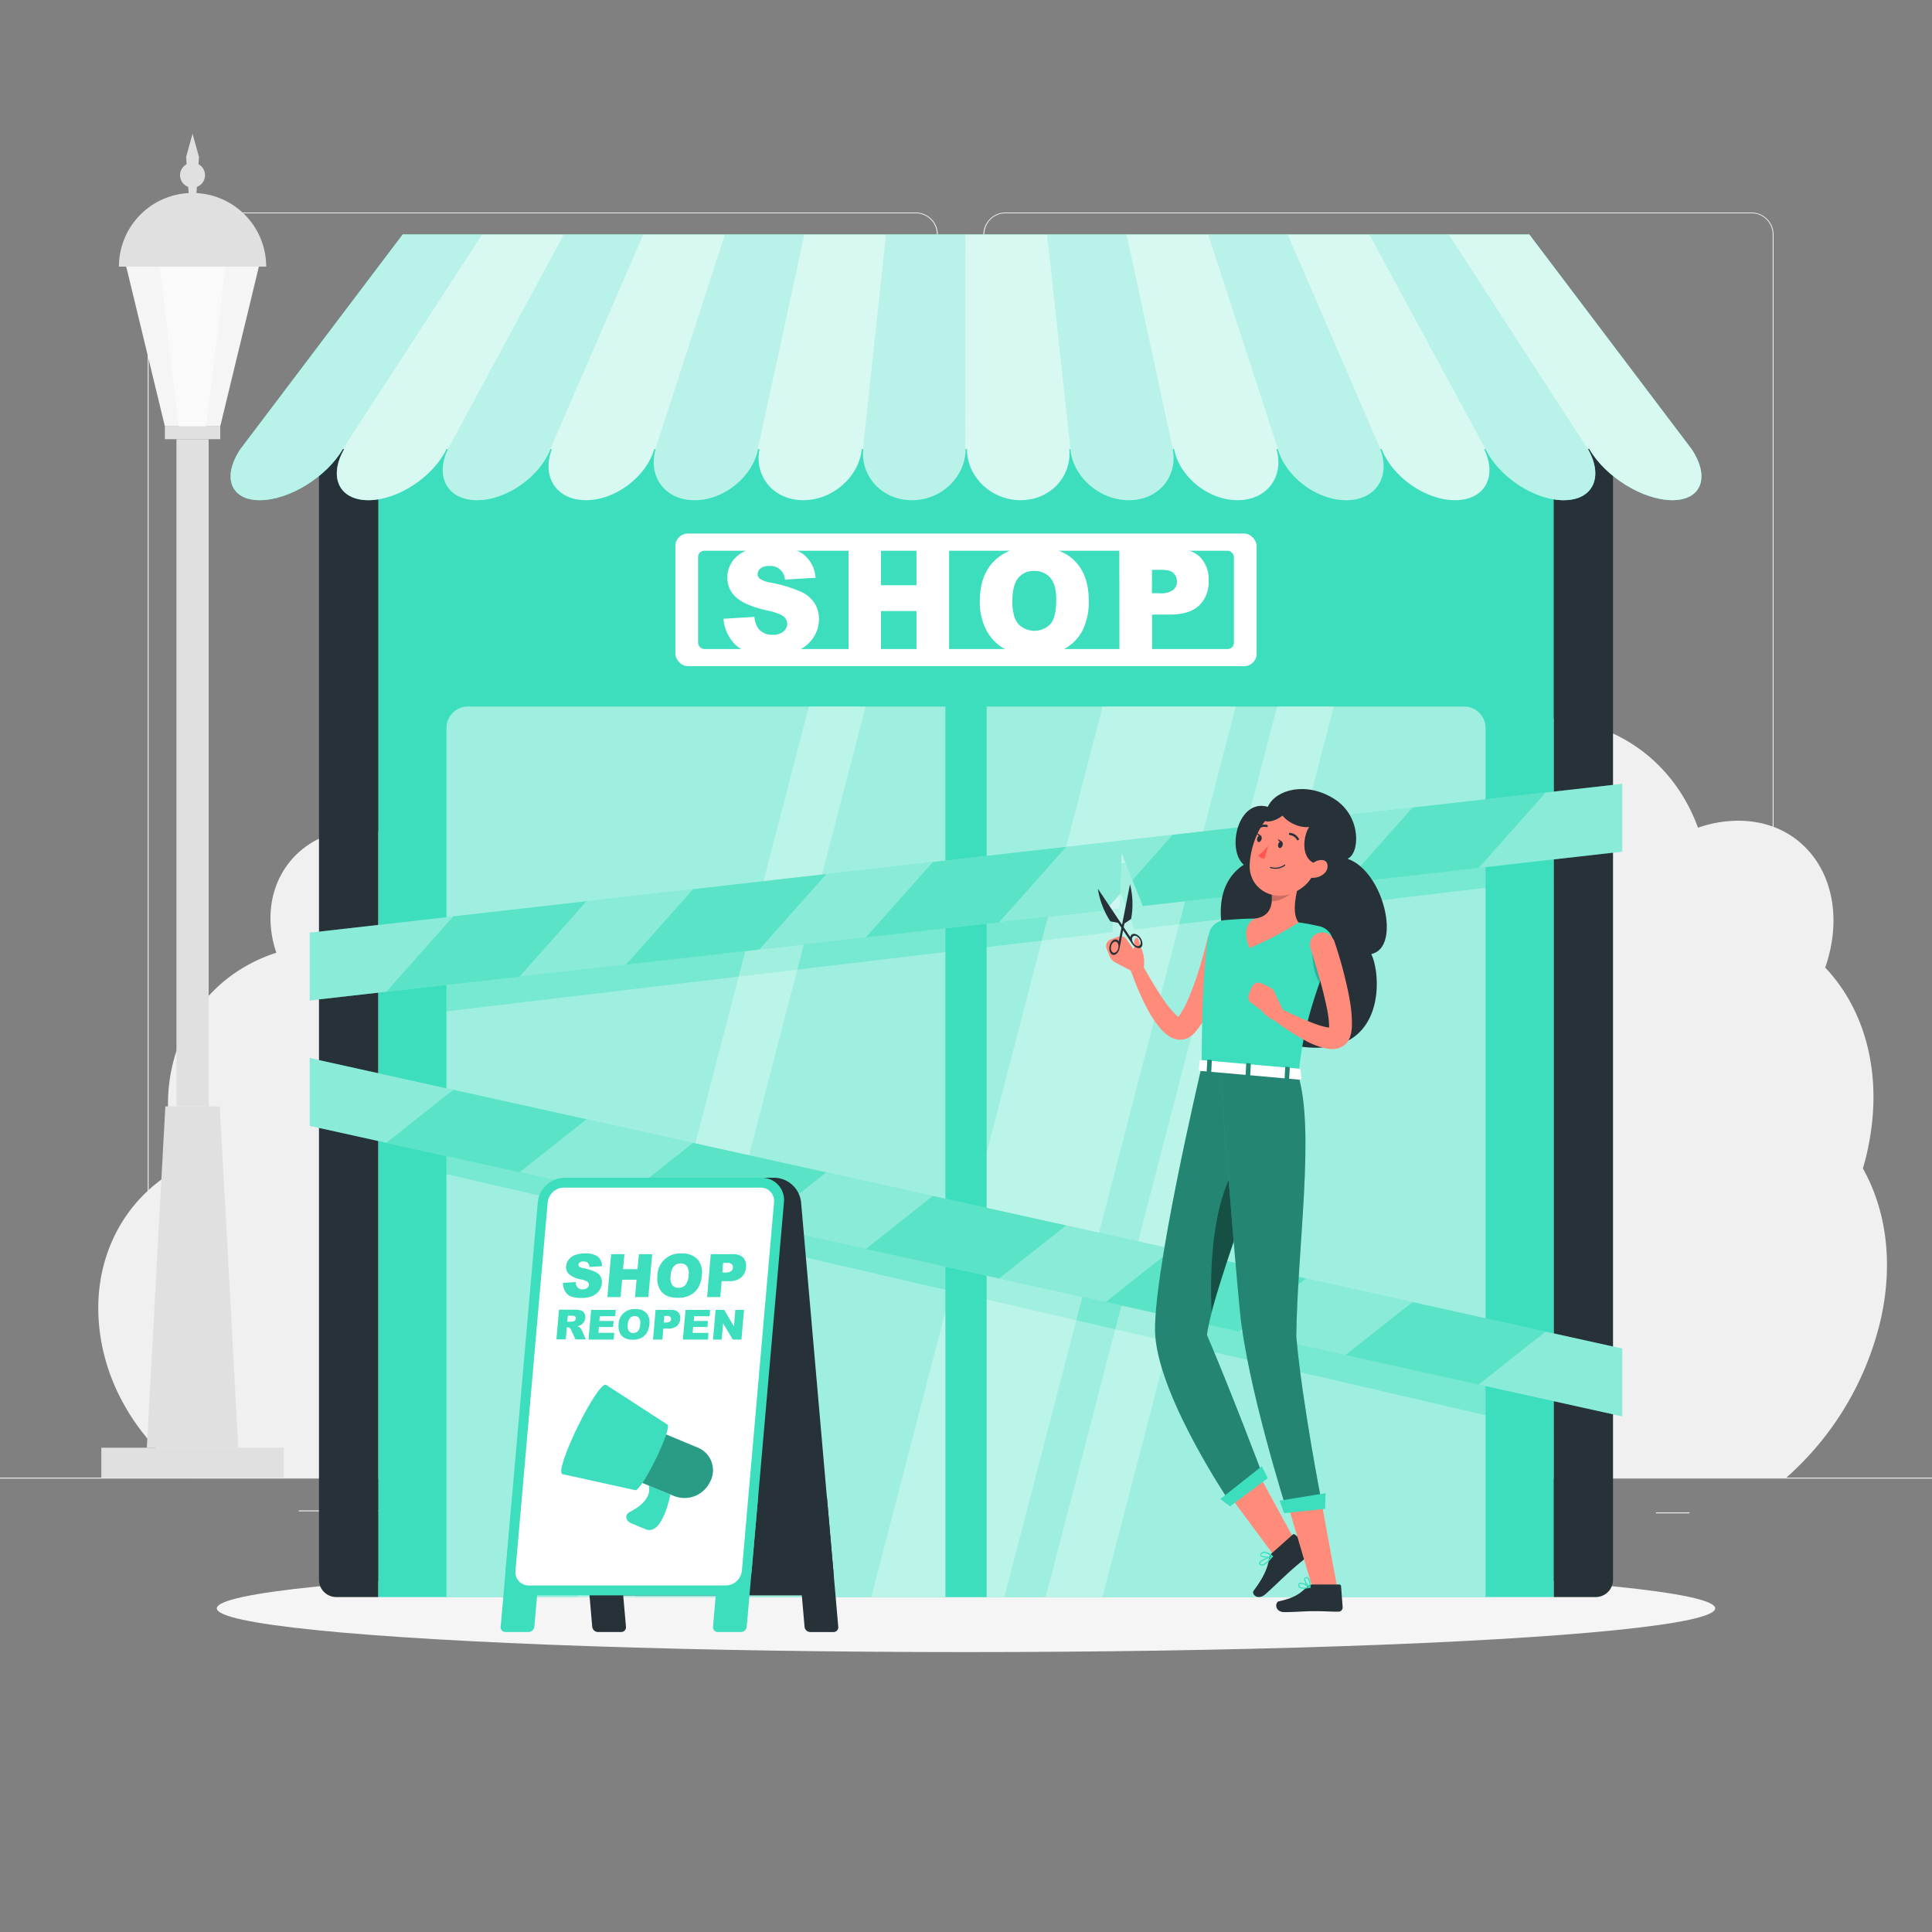 <svg xmlns="http://www.w3.org/2000/svg" viewBox="0 0 500 500"><rect x="0" y="0" width="500" height="500" fill="#808080" stroke="none"/><g id="freepik--background-complete--inject-187"><rect y="382.4" width="500" height="0.25" style="fill:#ebebeb"></rect><rect x="324.56" y="389.21" width="33.12" height="0.25" style="fill:#ebebeb"></rect><rect x="428.57" y="391.4" width="8.69" height="0.25" style="fill:#ebebeb"></rect><rect x="358.69" y="398.49" width="19.19" height="0.25" style="fill:#ebebeb"></rect><rect x="206.81" y="395.11" width="43.19" height="0.25" style="fill:#ebebeb"></rect><rect x="191.57" y="395.11" width="6.33" height="0.25" style="fill:#ebebeb"></rect><rect x="77.31" y="390.89" width="93.68" height="0.25" style="fill:#ebebeb"></rect><path d="M237,337.8H43.91a5.71,5.71,0,0,1-5.7-5.71V60.66A5.71,5.71,0,0,1,43.91,55H237a5.71,5.71,0,0,1,5.71,5.71V332.09A5.71,5.71,0,0,1,237,337.8ZM43.91,55.2a5.46,5.46,0,0,0-5.45,5.46V332.09a5.46,5.46,0,0,0,5.45,5.46H237a5.47,5.47,0,0,0,5.46-5.46V60.66A5.47,5.47,0,0,0,237,55.2Z" style="fill:#ebebeb"></path><path d="M453.31,337.8H260.21a5.72,5.72,0,0,1-5.71-5.71V60.66A5.72,5.72,0,0,1,260.21,55h193.1A5.71,5.71,0,0,1,459,60.66V332.09A5.71,5.71,0,0,1,453.31,337.8ZM260.21,55.2a5.47,5.47,0,0,0-5.46,5.46V332.09a5.47,5.47,0,0,0,5.46,5.46h193.1a5.47,5.47,0,0,0,5.46-5.46V60.66a5.47,5.47,0,0,0-5.46-5.46Z" style="fill:#ebebeb"></path><path d="M240,318.51h0c-.06-1.41-.18-2.84-.37-4.28-2-15.06-10.81-28.48-22.88-37.23a26.4,26.4,0,0,0-.24-3.93c-2-14.59-15.39-26.42-30-26.42a24.78,24.78,0,0,0-8.43,1.44c-10.23-13.64-26.53-22.74-43.72-22.74a44.37,44.37,0,0,0-16.26,3c-5.61-8.11-15-13.61-25-13.61-14.59,0-24.83,11.83-22.86,26.42a28,28,0,0,0,1.28,5.41c-18.74,6-30.51,24.15-27.61,45.65a51.11,51.11,0,0,0,2.45,10.13h0c-14.5,7.86-23,24-20.49,42.62,2,15.19,11,28.71,23.18,37.45H245.85C253.16,373.79,256.79,362,255,349A54.67,54.67,0,0,0,240,318.51Z" style="fill:#f0f0f0"></path><path d="M482.11,302.39h0c.52-1.77,1-3.56,1.35-5.37,3.93-18.85-.7-35.65-11.1-46.61a39.85,39.85,0,0,0,1.37-4.92c3.81-18.28-6.88-33.09-23.87-33.09a32,32,0,0,0-10.42,1.81C433.21,197.11,418,185.71,398,185.71a58.29,58.29,0,0,0-20.19,3.75c-3.13-10.16-11.78-17-23.36-17-17,0-33.85,14.81-37.66,33.08a36,36,0,0,0-.76,6.78c-24.31,7.48-45.61,30.24-51.22,57.16a65.09,65.09,0,0,0-1.37,12.69h0c-20.17,9.84-36.81,30.05-41.66,53.38-4,19,.76,35.95,11.35,46.89H462.27a78.29,78.29,0,0,0,24.67-41.89C490,326,487.93,312.74,482.11,302.39Z" style="fill:#f0f0f0"></path><rect x="45.67" y="113.67" width="8.33" height="172.67" style="fill:#e0e0e0"></rect><rect x="42.67" y="110.33" width="14.33" height="3.33" style="fill:#e0e0e0"></rect><polygon points="50.5 54.95 51.5 40.62 49.83 34.62 48.17 40.62 49.17 54.95 50.5 54.95" style="fill:#e0e0e0"></polygon><polygon points="57 110.33 42.67 110.33 32.67 69 67 69 57 110.33" style="fill:#f5f5f5"></polygon><polygon points="53.38 110.33 46.28 110.33 41.33 69 58.33 69 53.38 110.33" style="fill:#fafafa"></polygon><polygon points="61.67 374.67 38 374.67 42.79 286.33 56.88 286.33 61.67 374.67" style="fill:#e0e0e0"></polygon><polyline points="73.44 382.4 73.44 374.67 26.22 374.67 26.22 382.4" style="fill:#e0e0e0"></polyline><path d="M49.83,49.94A19.06,19.06,0,0,0,30.78,69H68.89A19.06,19.06,0,0,0,49.83,49.94Z" style="fill:#e0e0e0"></path><path d="M53.06,45.33a3.23,3.23,0,1,1-3.23-3.22A3.23,3.23,0,0,1,53.06,45.33Z" style="fill:#e0e0e0"></path></g><g id="freepik--Shadow--inject-187"><ellipse id="freepik--path--inject-187" cx="250" cy="416.24" rx="193.89" ry="11.32" style="fill:#f5f5f5"></ellipse></g><g id="freepik--Shop--inject-187"><rect x="97.89" y="107.08" width="304.22" height="306.24" style="fill:#3CDEBE"></rect><rect x="174.78" y="138.08" width="150.44" height="34.33" rx="3.24" style="fill:#fff"></rect><rect x="180.66" y="142.53" width="138.67" height="25.44" rx="1.61" style="fill:#3CDEBE"></rect><path d="M187.24,160.14l8-.5a6.09,6.09,0,0,0,1,3,4.46,4.46,0,0,0,3.71,1.65,4.14,4.14,0,0,0,2.78-.84,2.54,2.54,0,0,0,1-2,2.49,2.49,0,0,0-.92-1.89c-.62-.56-2.06-1.09-4.31-1.58-3.69-.83-6.31-1.93-7.89-3.3a6.67,6.67,0,0,1-2.37-5.26,7.16,7.16,0,0,1,1.21-4,8.12,8.12,0,0,1,3.66-2.93,17.11,17.11,0,0,1,6.69-1.07c3.47,0,6.13.65,8,1.94a8.42,8.42,0,0,1,3.26,6.17l-7.93.47a3.7,3.7,0,0,0-4.12-3.51,3.38,3.38,0,0,0-2.2.62,1.91,1.91,0,0,0-.75,1.51,1.5,1.5,0,0,0,.62,1.17,6.78,6.78,0,0,0,2.82,1,35.25,35.25,0,0,1,7.89,2.4,8.26,8.26,0,0,1,3.47,3,7.71,7.71,0,0,1,1.09,4,8.66,8.66,0,0,1-1.45,4.82,9,9,0,0,1-4.05,3.35,16.32,16.32,0,0,1-6.54,1.14q-6.94,0-9.62-2.67A10.5,10.5,0,0,1,187.24,160.14Z" style="fill:#fff"></path><path d="M219.6,141.94H228v9.52h9.18v-9.52h8.45v27.2h-8.45v-11H228v11H219.6Z" style="fill:#fff"></path><path d="M253.58,155.56q0-6.66,3.71-10.37t10.34-3.72q6.8,0,10.46,3.65t3.68,10.22a16.78,16.78,0,0,1-1.61,7.82,11.48,11.48,0,0,1-4.64,4.75A15.32,15.32,0,0,1,268,169.6a17.35,17.35,0,0,1-7.61-1.46,11.52,11.52,0,0,1-4.89-4.64A15.4,15.4,0,0,1,253.58,155.56Zm8.41,0q0,4.11,1.53,5.91a5.8,5.8,0,0,0,8.36,0q1.49-1.76,1.48-6.33c0-2.56-.51-4.43-1.55-5.61a5.29,5.29,0,0,0-4.2-1.77,5.11,5.11,0,0,0-4.08,1.8C262.5,150.84,262,152.82,262,155.6Z" style="fill:#fff"></path><path d="M289.68,141.94h14q4.56,0,6.84,2.17a8.17,8.17,0,0,1,2.27,6.18,8.41,8.41,0,0,1-2.48,6.44c-1.65,1.54-4.17,2.32-7.56,2.32h-4.6v10.09h-8.44Zm8.44,11.6h2.06a5.29,5.29,0,0,0,3.41-.85,2.7,2.7,0,0,0,1-2.16,3,3,0,0,0-.86-2.17c-.56-.6-1.63-.89-3.21-.89h-2.39Z" style="fill:#fff"></path><path d="M121.1,182.85H378.9a5.56,5.56,0,0,1,5.56,5.56v224.9a0,0,0,0,1,0,0H115.54a0,0,0,0,1,0,0V188.42A5.56,5.56,0,0,1,121.1,182.85Z" style="fill:#fff;opacity:0.5"></path><polygon points="412 208.95 412 226.49 376.57 230.7 343.68 234.62 317.38 237.74 293.64 240.56 291.1 233.85 288.38 226.68 288.03 237.46 287.91 241.24 284.48 241.65 258.18 244.78 225.29 248.69 198.98 251.81 166.09 255.72 139.78 258.85 106.89 262.76 88 265 88 247.47 123.43 243.26 156.32 239.35 182.61 236.22 205.69 233.48 215.52 232.32 241.82 229.19 241.82 229.18 274.71 225.28 301.02 222.14 333.91 218.23 360.22 215.11 393.11 211.2 412 208.95" style="fill:#3CDEBE;opacity:0.4"></polygon><polygon points="412 372.64 88 297.46 88 279.93 412 355.1 412 372.64" style="fill:#3CDEBE;opacity:0.4"></polygon><path d="M82.56,107.08H93.4a4.49,4.49,0,0,1,4.49,4.49V413.32a0,0,0,0,1,0,0H82.56a0,0,0,0,1,0,0V107.08A0,0,0,0,1,82.56,107.08Z" transform="translate(180.44 520.4) rotate(180)" style="fill:#263238"></path><path d="M406.6,107.08h10.84a0,0,0,0,1,0,0V413.32a0,0,0,0,1,0,0H402.11a0,0,0,0,1,0,0V111.58A4.49,4.49,0,0,1,406.6,107.08Z" transform="translate(819.56 520.4) rotate(180)" style="fill:#263238"></path><polygon points="319.81 182.85 285.35 182.85 225.48 413.32 259.93 413.32 319.81 182.85" style="fill:#fff;opacity:0.3"></polygon><polygon points="345.19 182.85 330.5 182.85 270.62 413.32 285.32 413.32 345.19 182.85" style="fill:#fff;opacity:0.3"></polygon><polygon points="224.03 182.85 209.33 182.85 149.45 413.32 164.15 413.32 224.03 182.85" style="fill:#fff;opacity:0.3"></polygon><rect x="244.67" y="179.35" width="10.67" height="233.97" style="fill:#3CDEBE"></rect><path d="M437.78,116.21l-42-55.55H104.23l-42,55.55c-4.8,7.16-2.66,13.24,5,13.24s17.37-6.08,21.49-13.24h.36c-4.11,7.16-1.39,13.24,6.27,13.24s16.79-6.08,20.22-13.24h.36c-3.42,7.16-.12,13.24,7.54,13.24s16.2-6.08,19-13.24h.36c-2.74,7.16,1.15,13.24,8.81,13.24s15.62-6.08,17.69-13.24h.35c-2.05,7.16,2.42,13.24,10.08,13.24s15-6.08,16.42-13.24h.36c-1.37,7.16,3.68,13.24,11.34,13.24s14.46-6.08,15.15-13.24h.36c-.68,7.16,4.95,13.24,12.61,13.24s13.88-6.08,13.88-13.24h.36c0,7.16,6.22,13.24,13.88,13.24s13.29-6.08,12.61-13.24H277c.69,7.16,7.49,13.24,15.15,13.24s12.71-6.08,11.34-13.24h.36c1.38,7.16,8.76,13.24,16.42,13.24s12.13-6.08,10.08-13.24h.35c2.07,7.16,10,13.24,17.69,13.24s11.55-6.08,8.81-13.24h.36c2.75,7.16,11.29,13.24,19,13.24s11-6.08,7.54-13.24h.36c3.43,7.16,12.56,13.24,20.22,13.24s10.38-6.08,6.27-13.24h.36c4.12,7.16,13.83,13.24,21.49,13.24S442.58,123.37,437.78,116.21Z" style="fill:#3CDEBE"></path><path d="M437.78,116.21l-42-55.55H104.23l-42,55.55c-4.8,7.16-2.66,13.24,5,13.24s17.37-6.08,21.49-13.24h.36c-4.11,7.16-1.39,13.24,6.27,13.24s16.79-6.08,20.22-13.24h.36c-3.42,7.16-.12,13.24,7.54,13.24s16.2-6.08,19-13.24h.36c-2.74,7.16,1.15,13.24,8.81,13.24s15.62-6.08,17.69-13.24h.35c-2.05,7.16,2.42,13.24,10.08,13.24s15-6.08,16.42-13.24h.36c-1.37,7.16,3.68,13.24,11.34,13.24s14.46-6.08,15.15-13.24h.36c-.68,7.16,4.95,13.24,12.61,13.24s13.88-6.08,13.88-13.24h.36c0,7.16,6.22,13.24,13.88,13.24s13.29-6.08,12.61-13.24H277c.69,7.16,7.49,13.24,15.15,13.24s12.71-6.08,11.34-13.24h.36c1.38,7.16,8.76,13.24,16.42,13.24s12.13-6.08,10.08-13.24h.35c2.07,7.16,10,13.24,17.69,13.24s11.55-6.08,8.81-13.24h.36c2.75,7.16,11.29,13.24,19,13.24s11-6.08,7.54-13.24h.36c3.43,7.16,12.56,13.24,20.22,13.24s10.38-6.08,6.27-13.24h.36c4.12,7.16,13.83,13.24,21.49,13.24S442.58,123.37,437.78,116.21Z" style="fill:#fff;opacity:0.8"></path><g style="opacity:0.2"><polygon points="104.23 60.66 124.8 60.66 88.71 116.21 62.22 116.21 104.23 60.66" style="fill:#3CDEBE"></polygon><polygon points="145.92 60.66 166.49 60.66 142.41 116.21 115.92 116.21 145.92 60.66" style="fill:#3CDEBE"></polygon><polygon points="187.61 60.66 208.17 60.66 196.12 116.21 169.62 116.21 187.61 60.66" style="fill:#3CDEBE"></polygon><polygon points="229.3 60.66 249.86 60.66 249.82 116.21 223.33 116.21 229.3 60.66" style="fill:#3CDEBE"></polygon><polygon points="270.98 60.66 291.55 60.66 303.52 116.21 277.03 116.21 270.98 60.66" style="fill:#3CDEBE"></polygon><polygon points="312.67 60.66 333.24 60.66 357.23 116.21 330.74 116.21 312.67 60.66" style="fill:#3CDEBE"></polygon><polygon points="354.36 60.66 374.92 60.66 410.93 116.21 384.44 116.21 354.36 60.66" style="fill:#3CDEBE"></polygon><path d="M384.44,116.21c3.43,7.16,12.56,13.24,20.22,13.24s10.38-6.08,6.27-13.24" style="fill:#3CDEBE"></path><path d="M330.73,116.21c2.07,7.16,10,13.24,17.69,13.24s11.55-6.08,8.81-13.24" style="fill:#3CDEBE"></path><path d="M277,116.21c.69,7.16,7.49,13.24,15.15,13.24s12.71-6.08,11.34-13.24" style="fill:#3CDEBE"></path><path d="M223.33,116.21c-.68,7.16,4.95,13.24,12.61,13.24s13.88-6.08,13.88-13.24" style="fill:#3CDEBE"></path><path d="M169.62,116.21c-2.05,7.16,2.42,13.24,10.08,13.24s15-6.08,16.42-13.24" style="fill:#3CDEBE"></path><path d="M115.92,116.21c-3.42,7.16-.12,13.24,7.54,13.24s16.2-6.08,19-13.24" style="fill:#3CDEBE"></path><path d="M62.22,116.21c-4.8,7.16-2.66,13.24,5,13.24s17.37-6.08,21.49-13.24" style="fill:#3CDEBE"></path></g><polygon points="419.83 366.55 80.17 291.37 80.17 273.83 419.83 349.01 419.83 366.55" style="fill:#3CDEBE"></polygon><polygon points="419.83 366.55 80.17 291.37 80.17 273.83 419.83 349.01 419.83 366.55" style="fill:#fff;opacity:0.4"></polygon><g style="opacity:0.6"><polygon points="134.46 303.38 99.98 295.75 117.31 282.05 151.79 289.68 134.46 303.38" style="fill:#3CDEBE"></polygon><polygon points="196.51 317.12 162.04 309.49 179.37 295.79 213.85 303.42 196.51 317.12" style="fill:#3CDEBE"></polygon><polygon points="258.57 330.85 224.09 323.22 241.43 309.52 275.91 317.15 258.57 330.85" style="fill:#3CDEBE"></polygon><polygon points="320.63 344.59 286.15 336.96 303.48 323.26 337.96 330.89 320.63 344.59" style="fill:#3CDEBE"></polygon><polygon points="382.69 358.32 348.21 350.69 365.54 336.99 400.02 344.62 382.69 358.32" style="fill:#3CDEBE"></polygon></g><polygon points="419.83 202.86 419.83 220.4 382.69 224.61 348.21 228.52 320.64 231.65 295.75 234.46 293.09 227.75 290.24 220.58 289.87 231.37 289.74 235.15 286.15 235.56 258.57 238.68 224.09 242.59 196.52 245.72 162.03 249.63 134.45 252.75 99.98 256.66 80.17 258.91 80.17 241.38 117.31 237.17 151.79 233.25 179.35 230.13 203.54 227.38 213.85 226.22 241.43 223.09 241.43 223.09 275.9 219.18 303.48 216.05 337.97 212.14 365.55 209.01 400.02 205.1 419.83 202.86" style="fill:#3CDEBE"></polygon><polygon points="419.83 202.86 419.83 220.4 382.69 224.61 348.21 228.52 320.64 231.65 295.75 234.46 293.09 227.75 290.24 220.58 289.87 231.37 289.74 235.15 286.15 235.56 258.57 238.68 224.09 242.59 196.52 245.72 162.03 249.63 134.45 252.75 99.98 256.66 80.17 258.91 80.17 241.38 117.31 237.17 151.79 233.25 179.35 230.13 203.54 227.38 213.85 226.22 241.43 223.09 241.43 223.09 275.9 219.18 303.48 216.05 337.97 212.14 365.55 209.01 400.02 205.1 419.83 202.86" style="fill:#fff;opacity:0.4"></polygon><g style="opacity:0.6"><polygon points="134.45 252.75 99.97 256.67 117.31 237.16 151.79 233.25 134.45 252.75" style="fill:#3CDEBE"></polygon><polygon points="196.51 245.72 162.03 249.63 179.37 230.13 213.85 226.22 196.51 245.72" style="fill:#3CDEBE"></polygon><polygon points="258.57 238.68 224.09 242.59 241.43 223.09 275.91 219.18 258.57 238.68" style="fill:#3CDEBE"></polygon><polygon points="286.15 235.56 289.87 231.37 289.74 235.15 286.15 235.56" style="fill:#fff"></polygon><polygon points="337.97 212.14 320.64 231.65 295.75 234.46 293.09 227.75 303.48 216.05 337.97 212.14" style="fill:#3CDEBE"></polygon><polygon points="382.69 224.61 348.21 228.52 365.55 209.01 400.03 205.1 382.69 224.61" style="fill:#3CDEBE"></polygon></g></g><g id="freepik--Character--inject-187"><path d="M328.11,208.8c2-4.47,9.93-6.63,17.18-2.05s6.59,14.31,3.42,15.49c9.42,3.18,14.08,23.07,6.17,24.66,2.83,5.77,3.79,28.09-20,23.68s-16.83-24-16.83-24-6.75-15.81,3.84-22.8C317.38,220,320.34,206.59,328.11,208.8Z" style="fill:#263238"></path><polygon points="336.24 400.77 330.43 403.55 318.02 386.79 325.76 381.54 336.24 400.77" style="fill:#ff8b7b"></polygon><path d="M329.11,402l5.41-4.82a.49.49,0,0,1,.65,0l4.12,3.46a1,1,0,0,1-.08,1.49c-1.91,1.65-2.91,2.35-5.29,4.47-1.46,1.3-4.37,4.14-6.39,5.94s-3.76,0-3.07-.9c3.11-4.12,3.69-6.49,4.09-8.62A1.74,1.74,0,0,1,329.11,402Z" style="fill:#263238"></path><path d="M328,404.41a2.59,2.59,0,0,1-1.41.77.76.76,0,0,1-.66-.34.48.48,0,0,1-.06-.46c.33-.83,3.05-1.62,3.36-1.7a.14.14,0,0,1,.16.05.15.15,0,0,1,0,.17A11.48,11.48,0,0,1,328,404.41Zm-1.67-.17a.58.58,0,0,0-.18.23.19.19,0,0,0,0,.19.48.48,0,0,0,.43.22c.51,0,1.34-.68,2.26-1.79A8.7,8.7,0,0,0,326.32,404.24Z" style="fill:#3CDEBE"></path><path d="M329.34,402.93l0,0c-.79.27-2.77.3-3.13-.29-.08-.14-.12-.37.17-.68a1.14,1.14,0,0,1,.79-.38,3.81,3.81,0,0,1,2.24,1.1.16.16,0,0,1,0,.22Zm-2.74-.81-.06.06c-.2.21-.14.3-.12.33.21.35,1.65.43,2.52.24a3.1,3.1,0,0,0-1.82-.84A.83.83,0,0,0,326.6,402.12Z" style="fill:#3CDEBE"></path><path d="M318.76,244.41a82.37,82.37,0,0,1-3.38,11.49,52.51,52.51,0,0,1-2.43,5.59,28.78,28.78,0,0,1-3.48,5.44l-.27.33-.46.48a5.38,5.38,0,0,1-1.36.91,4.71,4.71,0,0,1-3.4.19,6.6,6.6,0,0,1-2.11-1.16,12.11,12.11,0,0,1-1.36-1.29,27.94,27.94,0,0,1-3.57-5.26,69.82,69.82,0,0,1-4.62-11,1.58,1.58,0,0,1,2.88-1.25l0,0c.91,1.64,1.85,3.32,2.82,4.94s1.94,3.23,3,4.73a24.17,24.17,0,0,0,3.28,4.05,6.37,6.37,0,0,0,.79.63c.24.15.45.22.44.18a.85.85,0,0,0-.58,0l-.18.09s0,0,0-.06l.17-.23a23.86,23.86,0,0,0,2.49-4.45c.71-1.65,1.37-3.36,2-5.11,1.18-3.48,2.21-7.17,3.08-10.71l0-.08a3.18,3.18,0,0,1,6.19,1.43Z" style="fill:#ff8b7b"></path><polygon points="346.24 411.83 340.01 412.05 333.44 389.92 342.03 388.88 346.24 411.83" style="fill:#ff8b7b"></polygon><path d="M339.59,410.06l7,0a.45.45,0,0,1,.47.42l.42,5.51a1.09,1.09,0,0,1-1.07,1.11c-2.43,0-3.6-.15-6.67-.13-1.89,0-4.66.23-7.27.25s-2.58-2.56-1.47-2.81c4.94-1.08,5.81-2.53,7.54-3.92A1.78,1.78,0,0,1,339.59,410.06Z" style="fill:#263238"></path><path d="M312.88,241.68C312,245.79,311,255.07,311,276l25,2.21c1.15-9.45,2.1-15.54,8.69-32.48a4.48,4.48,0,0,0-3.17-6c-1.61-.37-3.47-.75-5.36-1a79.89,79.89,0,0,0-11.34-1c-2.77,0-5.77.22-7.88.4A4.46,4.46,0,0,0,312.88,241.68Z" style="fill:#3CDEBE"></path><path d="M339.56,244.81c-.11,3,.52,7.57,1.89,9.5.44-1.25.91-2.57,1.43-4Z" style="opacity:0.2"></path><path d="M337.07,225.8c-1.31,3.61-3.12,10.28-1,12.95a85.66,85.66,0,0,1-12.69,6.61c-2.6-6.09,1.35-7.61,1.35-7.61,4.23-.62,4.62-3.67,4.38-6.58Z" style="fill:#ff8b7b"></path><path d="M334.8,228.54l-5.66,2.62a11.83,11.83,0,0,1,0,2.06c1.18.11,4.24-.79,5.4-2.69A2.85,2.85,0,0,0,334.8,228.54Z" style="opacity:0.2"></path><path d="M342.29,220.1c-2.05,5.81-2.79,8.32-6.65,10.5-5.8,3.29-12.49-.5-12.22-6.81.24-5.68,3.56-14.24,10-14.94A8.41,8.41,0,0,1,342.29,220.1Z" style="fill:#ff8b7b"></path><path d="M330.82,208.8c.7,3.51,5.17,5.59,8,5.23-1.33,1.66-2.8,8.71,2.39,9.7,5.69-2.51,6.25-9.09,3.11-13.48S332.57,205.7,330.82,208.8Z" style="fill:#263238"></path><path d="M330.82,208c-4.41,1-4.91,4.81-2.51,4.62C332.45,212.26,336.58,206.63,330.82,208Z" style="fill:#263238"></path><path d="M311,276s-13.18,55.8-12,69.89c1.35,16.47,19.37,43,19.37,43l8.27-7.51s-8.22-21.75-14.29-35.91c1.95-14.17,19.15-54.2,19.15-67.68Z" style="fill:#3CDEBE"></path><path d="M311,276s-13.18,55.8-12,69.89c1.35,16.47,19.37,43,19.37,43l8.27-7.51s-8.22-21.75-14.29-35.91c1.95-14.17,19.15-54.2,19.15-67.68Z" style="opacity:0.4"></path><polygon points="328.1 382.55 318.33 389.84 315.82 387.94 326.55 379.47 328.1 382.55" style="fill:#3CDEBE"></polygon><path d="M320.72,300.58c-7.26,10.05-7.62,28.54-7.16,38.93,2.49-9.54,7.71-23.8,11.87-36.64C325.34,297.94,324.11,295.87,320.72,300.58Z" style="opacity:0.4"></path><path d="M315.65,276.08s3.63,47.17,5.25,63.43c1.91,19.31,12,51,12,51l9.17-1.62s-5.07-25.74-6.59-43c.28-23,4.86-53.16.5-67.61Z" style="fill:#3CDEBE"></path><path d="M315.65,276.08s3.63,47.17,5.25,63.43c1.91,19.31,12,51,12,51l9.17-1.62s-5.07-25.74-6.59-43c.28-23,4.86-53.16.5-67.61Z" style="opacity:0.4"></path><polygon points="342.95 390.48 332.34 391.6 331.15 388.38 343.06 386.43 342.95 390.48" style="fill:#3CDEBE"></polygon><path d="M331.94,218.75c-.13.48-.5.8-.81.71s-.46-.55-.33-1,.51-.8.82-.71S332.08,218.27,331.94,218.75Z" style="fill:#263238"></path><path d="M326.5,217.2c-.14.48-.51.8-.82.71s-.46-.56-.32-1,.5-.8.81-.71S326.63,216.71,326.5,217.2Z" style="fill:#263238"></path><path d="M326.31,216.23l-1.07-.67S325.58,216.64,326.31,216.23Z" style="fill:#263238"></path><path d="M328.22,218.84a13.63,13.63,0,0,1-2.59,2.59,2.15,2.15,0,0,0,1.62.81Z" style="fill:#ff5652"></path><path d="M329.61,224.82a5.49,5.49,0,0,1-.83-.16.16.16,0,0,1-.1-.18.16.16,0,0,1,.19-.11,3.93,3.93,0,0,0,3.53-.6.15.15,0,0,1,.2.22A4.13,4.13,0,0,1,329.61,224.82Z" style="fill:#263238"></path><path d="M342.78,226a4.52,4.52,0,0,1-3.23,1.18c-1.58-.07-1.94-1.14-1.09-2.37s2.31-2.49,4-2.19C343.93,222.92,343.85,225,342.78,226Z" style="fill:#ff8b7b"></path><path d="M335.8,217.46a.28.28,0,0,1-.18-.14,2.34,2.34,0,0,0-1.76-1.19.3.3,0,0,1-.29-.31.31.31,0,0,1,.31-.28,2.93,2.93,0,0,1,2.24,1.48.31.31,0,0,1-.1.41A.29.29,0,0,1,335.8,217.46Z" style="fill:#263238"></path><path d="M325.45,214.66a.3.3,0,0,1-.16-.52,3,3,0,0,1,2.61-.67.3.3,0,0,1,.19.37.29.29,0,0,1-.36.2,2.3,2.3,0,0,0-2.05.55A.29.29,0,0,1,325.45,214.66Z" style="fill:#263238"></path><path d="M345.17,243.14c1.21,3.54,2.23,7,3.09,10.66.43,1.81.84,3.64,1.13,5.52a33.91,33.91,0,0,1,.49,6,14.21,14.21,0,0,1-.16,1.75,7.79,7.79,0,0,1-.24,1c-.06.2-.11.36-.19.57a4.42,4.42,0,0,1-1.77,2.14,5.11,5.11,0,0,1-1.5.59,6.48,6.48,0,0,1-2.26.06,18.75,18.75,0,0,1-5.9-2.12,59,59,0,0,1-9.31-6.23,1.58,1.58,0,0,1,1.7-2.65l0,0a103.29,103.29,0,0,0,9.59,4.36c.8.3,1.59.57,2.35.78a9.2,9.2,0,0,0,2.06.37.86.86,0,0,0,.43-.05s-.1,0-.24.09a1.23,1.23,0,0,0-.41.38.81.81,0,0,0-.11.2s0-.06,0-.09a1.41,1.41,0,0,0,.05-.3,9.13,9.13,0,0,0,0-.95,29.4,29.4,0,0,0-.68-4.81c-.37-1.68-.75-3.38-1.21-5.08-.91-3.38-1.94-6.83-3-10.16v0a3.18,3.18,0,0,1,6-2Z" style="fill:#ff8b7b"></path><path d="M336.16,410.78a.81.81,0,0,1-.13-.71.56.56,0,0,1,.32-.42c.75-.33,2.55.88,2.76,1a.14.14,0,0,1,.05.15.15.15,0,0,1-.12.12c-.82.2-2.27.45-2.82-.08Zm2.48-.06c-.74-.46-1.79-1-2.18-.8a.23.23,0,0,0-.14.19.51.51,0,0,0,.12.52C336.73,410.92,337.54,411,338.64,410.72Z" style="fill:#3CDEBE"></path><path d="M338.2,410.23a2.42,2.42,0,0,1-.69-1.68.58.58,0,0,1,.53-.41.72.72,0,0,1,.61.19c.63.59.52,2.38.51,2.46a.13.13,0,0,1-.08.12.14.14,0,0,1-.14,0A3.47,3.47,0,0,1,338.2,410.23Zm.3-1.61-.06-.07a.46.46,0,0,0-.39-.12c-.19,0-.23.11-.25.18-.11.42.52,1.43,1.08,1.89A3.52,3.52,0,0,0,338.5,408.62Z" style="fill:#3CDEBE"></path><path d="M336.55,276.8l.28,2.3c.05.19-.18.35-.47.32l-25.7-2.27c-.22,0-.39-.15-.38-.29l.14-2.27c0-.16.22-.28.47-.25l25.29,2.23C336.36,276.59,336.52,276.68,336.55,276.8Z" style="fill:#fff"></path><path d="M332.69,279.34l.68.06c.14,0,.25,0,.25-.13l.16-2.95c0-.09-.1-.17-.23-.18l-.68-.06c-.14,0-.25.05-.26.13l-.15,3C332.45,279.25,332.56,279.33,332.69,279.34Z" style="fill:#3CDEBE"></path><path d="M332.69,279.34l.68.06c.14,0,.25,0,.25-.13l.16-2.95c0-.09-.1-.17-.23-.18l-.68-.06c-.14,0-.25.05-.26.13l-.15,3C332.45,279.25,332.56,279.33,332.69,279.34Z" style="opacity:0.4"></path><path d="M312.52,277.56l.68.06c.14,0,.25-.05.26-.14l.15-3c0-.08-.1-.16-.23-.18l-.68-.06c-.14,0-.25,0-.25.14l-.16,2.95C312.28,277.47,312.39,277.55,312.52,277.56Z" style="fill:#3CDEBE"></path><path d="M312.52,277.56l.68.06c.14,0,.25-.05.26-.14l.15-3c0-.08-.1-.16-.23-.18l-.68-.06c-.14,0-.25,0-.25.14l-.16,2.95C312.28,277.47,312.39,277.55,312.52,277.56Z" style="opacity:0.4"></path><path d="M322.61,278.45l.68.06c.13,0,.25-.05.25-.13l.16-3c0-.08-.1-.16-.24-.17l-.68-.06c-.13,0-.25,0-.25.13l-.16,2.95C322.37,278.36,322.47,278.44,322.61,278.45Z" style="fill:#3CDEBE"></path><path d="M322.61,278.45l.68.06c.13,0,.25-.05.25-.13l.16-3c0-.08-.1-.16-.24-.17l-.68-.06c-.13,0-.25,0-.25.13l-.16,2.95C322.37,278.36,322.47,278.44,322.61,278.45Z" style="opacity:0.4"></path><path d="M293.54,246l-2-2.9a1.83,1.83,0,0,0-2.16-.69l-1.92.72a1.83,1.83,0,0,0-1.06,2.39l.8,2a3,3,0,0,0,1.38,1.53l4.75,2.5,2.52-.52C296.49,248.44,293.54,246,293.54,246Z" style="fill:#ff8b7b"></path><path d="M296,250.35a8.66,8.66,0,0,0-.68-5c-.18-.56-.61-2.48-.94-2.59-.78-.27-1,1.08-.82,1.9a1.05,1.05,0,0,1-.64,1.18S294.7,250.2,296,250.35Z" style="fill:#ff8b7b"></path><path d="M288.88,243.14a1,1,0,0,1,.65.48l2.92-14.79a21.14,21.14,0,0,1,.28,9L291,239l-1.26,6.39h0c-.22,1.1-1,1.88-1.69,1.73s-1.12-1.14-.9-2.24S288.16,243,288.88,243.14Zm-.68,3.43c.51.1,1.06-.46,1.22-1.25s-.14-1.52-.65-1.62-1.06.45-1.22,1.25S287.68,246.47,288.2,246.57Z" style="fill:#263238"></path><path d="M292.94,241.83a1.07,1.07,0,0,0-.42.7L284.13,230a21.13,21.13,0,0,0,3.23,8.44l2,.4,3.62,5.4h0c.63.93,1.62,1.36,2.23,1s.58-1.49,0-2.42S293.55,241.42,292.94,241.83Zm1.95,2.91c-.43.29-1.16,0-1.6-.69s-.46-1.45,0-1.75,1.15,0,1.6.69S295.33,244.44,294.89,244.74Z" style="fill:#263238"></path><path d="M331.75,217.78l-1.06-.66S331,218.19,331.75,217.78Z" style="fill:#263238"></path><path d="M332.14,261.72l-2.23-4.81a3.14,3.14,0,0,0-1.56-1.55l-1.9-.88a1.83,1.83,0,0,0-2.45.94l-.81,1.88a1.83,1.83,0,0,0,.57,2.19l2.8,2.1s2.31,3.07,4.92,2.61Z" style="fill:#ff8b7b"></path></g><g id="freepik--Sign--inject-187"><path d="M149.44,304.8h50.95a7.09,7.09,0,0,1,6.93,6.38l8.34,95.32a5.75,5.75,0,0,1-5.82,6.38H158.9A7.11,7.11,0,0,1,152,406.5l-8.34-95.32A5.75,5.75,0,0,1,149.44,304.8Z" style="fill:#263238"></path><path d="M206.55,386.41h6a1.52,1.52,0,0,1,1.49,1.36l2.9,33.24a1.22,1.22,0,0,1-1.24,1.36h-6a1.5,1.5,0,0,1-1.48-1.36l-2.91-33.24A1.22,1.22,0,0,1,206.55,386.41Z" style="fill:#263238"></path><path d="M151.6,386.41h6a1.52,1.52,0,0,1,1.48,1.36L162,421a1.23,1.23,0,0,1-1.25,1.36h-6a1.51,1.51,0,0,1-1.48-1.36l-2.91-33.24A1.23,1.23,0,0,1,151.6,386.41Z" style="fill:#263238"></path><path d="M197.06,304.8H146.12a7.1,7.1,0,0,0-6.94,6.38l-8.34,95.32a5.75,5.75,0,0,0,5.82,6.38H187.6a7.1,7.1,0,0,0,6.94-6.38l8.34-95.32A5.75,5.75,0,0,0,197.06,304.8Z" style="fill:#3CDEBE"></path><path d="M140,386.41h-6a1.51,1.51,0,0,0-1.48,1.36L129.57,421a1.22,1.22,0,0,0,1.24,1.36h6a1.51,1.51,0,0,0,1.48-1.36l2.9-33.24A1.22,1.22,0,0,0,140,386.41Z" style="fill:#3CDEBE"></path><path d="M194.91,386.41h-6a1.52,1.52,0,0,0-1.49,1.36L184.53,421a1.22,1.22,0,0,0,1.24,1.36h6a1.5,1.5,0,0,0,1.48-1.36l2.91-33.24A1.22,1.22,0,0,0,194.91,386.41Z" style="fill:#3CDEBE"></path><path d="M136.89,410.32a3.45,3.45,0,0,1-3.49-3.82l8.34-95.32a4.25,4.25,0,0,1,4.15-3.82h50.94a3.44,3.44,0,0,1,3.49,3.82L192,406.5a4.26,4.26,0,0,1-4.15,3.82Z" style="fill:#fff"></path><path d="M145.71,332l3.28-.2a2.39,2.39,0,0,0,.33,1.21,1.64,1.64,0,0,0,1.45.67,1.84,1.84,0,0,0,1.16-.34,1.15,1.15,0,0,0,.47-.8.94.94,0,0,0-.31-.77,3.92,3.92,0,0,0-1.7-.65,6.72,6.72,0,0,1-3.1-1.34,2.53,2.53,0,0,1-.78-2.14,3.13,3.13,0,0,1,.64-1.62,3.69,3.69,0,0,1,1.59-1.19,7.26,7.26,0,0,1,2.77-.44,5.21,5.21,0,0,1,3.17.79,3.1,3.1,0,0,1,1.11,2.52l-3.25.19a1.57,1.57,0,0,0-.44-1.09,1.62,1.62,0,0,0-1.11-.34,1.49,1.49,0,0,0-.93.25.86.86,0,0,0-.35.62.53.53,0,0,0,.21.47,2.58,2.58,0,0,0,1.11.41,13.2,13.2,0,0,1,3.13,1,3,3,0,0,1,1.31,1.23,3,3,0,0,1,.3,1.64,3.84,3.84,0,0,1-.76,2,4.22,4.22,0,0,1-1.77,1.36,7,7,0,0,1-2.71.47c-1.89,0-3.16-.36-3.83-1.09A4,4,0,0,1,145.71,332Z" style="fill:#3CDEBE"></path><path d="M158.16,324.59h3.43l-.34,3.88H165l.34-3.88h3.45l-1,11.09h-3.45l.4-4.49H161l-.39,4.49h-3.43Z" style="fill:#3CDEBE"></path><path d="M170.14,330.14a5.8,5.8,0,0,1,6.22-5.74,5.36,5.36,0,0,1,4.14,1.49,5.2,5.2,0,0,1,1.13,4.16,7.19,7.19,0,0,1-.93,3.19,5.41,5.41,0,0,1-2.06,1.94,6.62,6.62,0,0,1-3.14.69,6.77,6.77,0,0,1-3.06-.6,4.12,4.12,0,0,1-1.82-1.89A5.86,5.86,0,0,1,170.14,330.14Zm3.42,0a3.52,3.52,0,0,0,.41,2.41,1.94,1.94,0,0,0,1.64.73,2.34,2.34,0,0,0,1.77-.71,4.38,4.38,0,0,0,.83-2.58,3.23,3.23,0,0,0-.43-2.29,2,2,0,0,0-1.65-.72,2.27,2.27,0,0,0-1.73.73A4,4,0,0,0,173.56,330.16Z" style="fill:#3CDEBE"></path><path d="M183.94,324.59h5.7a3.66,3.66,0,0,1,2.71.88,3.09,3.09,0,0,1,.7,2.52,3.72,3.72,0,0,1-1.24,2.63,4.68,4.68,0,0,1-3.16.94h-1.88l-.36,4.12H183Zm3,4.73h.84a2.29,2.29,0,0,0,1.42-.35,1.21,1.21,0,0,0,.48-.88,1.13,1.13,0,0,0-.27-.88,1.7,1.7,0,0,0-1.28-.37h-1Z" style="fill:#3CDEBE"></path><path d="M144,346.63l.67-7.68h4a5.45,5.45,0,0,1,1.67.19,1.57,1.57,0,0,1,.88.7,2,2,0,0,1,.24,1.24,2.15,2.15,0,0,1-.37,1.1,2.46,2.46,0,0,1-.81.76,3.28,3.28,0,0,1-.86.3,2.52,2.52,0,0,1,.59.28,2.47,2.47,0,0,1,.35.41,3.35,3.35,0,0,1,.29.48l.95,2.22h-2.68l-1.07-2.35a1.66,1.66,0,0,0-.37-.59.92.92,0,0,0-.57-.18h-.21l-.27,3.12Zm2.79-4.57h1a3.57,3.57,0,0,0,.64-.1.67.67,0,0,0,.4-.24.76.76,0,0,0,.19-.45.66.66,0,0,0-.18-.57,1.38,1.38,0,0,0-.87-.2h-1Z" style="fill:#3CDEBE"></path><path d="M153,339h6.36l-.14,1.64h-4l-.11,1.22h3.7l-.14,1.57H155l-.13,1.51h4.1l-.15,1.74H152.3Z" style="fill:#3CDEBE"></path><path d="M160.09,342.8a4,4,0,0,1,4.32-4,3.7,3.7,0,0,1,2.87,1,3.6,3.6,0,0,1,.78,2.88,5.06,5.06,0,0,1-.64,2.21,3.61,3.61,0,0,1-1.43,1.34,4.59,4.59,0,0,1-2.18.48,4.66,4.66,0,0,1-2.12-.41,2.86,2.86,0,0,1-1.26-1.31A4.14,4.14,0,0,1,160.09,342.8Zm2.38,0a2.42,2.42,0,0,0,.28,1.67,1.35,1.35,0,0,0,1.14.51,1.58,1.58,0,0,0,1.22-.5,3,3,0,0,0,.58-1.79,2.25,2.25,0,0,0-.3-1.58,1.35,1.35,0,0,0-1.14-.51,1.58,1.58,0,0,0-1.2.51A2.8,2.8,0,0,0,162.47,342.81Z" style="fill:#3CDEBE"></path><path d="M169.66,339h4a2.5,2.5,0,0,1,1.88.61,2.17,2.17,0,0,1,.49,1.75,2.64,2.64,0,0,1-.86,1.82,3.31,3.31,0,0,1-2.19.65h-1.3l-.25,2.85H169Zm2.1,3.27h.58a1.68,1.68,0,0,0,1-.23.86.86,0,0,0,.33-.62.78.78,0,0,0-.19-.61,1.14,1.14,0,0,0-.88-.25h-.68Z" style="fill:#3CDEBE"></path><path d="M177.42,339h6.37l-.15,1.64h-4l-.11,1.22h3.7l-.14,1.57h-3.7l-.13,1.51h4.1l-.15,1.74h-6.48Z" style="fill:#3CDEBE"></path><path d="M185.2,339h2.22l2.52,4.25.37-4.25h2.24l-.67,7.68h-2.24l-2.51-4.22-.37,4.22h-2.24Z" style="fill:#3CDEBE"></path><path d="M173.49,386.76l-5.6-2.33c.81,3.24-2.36,5.58-5,6.92-1.26.64-1,2.29.53,2.9l3.65,1.52C171.49,397.61,173.49,386.76,173.49,386.76Z" style="fill:#3CDEBE"></path><path d="M174.63,387.23,164.36,383a6.32,6.32,0,0,1-3-8.79h0a7.33,7.33,0,0,1,9.13-3.77l10.26,4.27a6.33,6.33,0,0,1,3,8.8h0A7.32,7.32,0,0,1,174.63,387.23Z" style="fill:#3CDEBE"></path><path d="M174.63,387.23,164.36,383a6.32,6.32,0,0,1-3-8.79h0a7.33,7.33,0,0,1,9.13-3.77l10.26,4.27a6.33,6.33,0,0,1,3,8.8h0A7.32,7.32,0,0,1,174.63,387.23Z" style="opacity:0.3"></path><path d="M145.54,381.5l18.83,4.15c1.57.65,9.89-16.37,8.32-17l-15.85-10.26C154.59,357.43,143.29,380.57,145.54,381.5Z" style="fill:#3CDEBE"></path></g></svg>